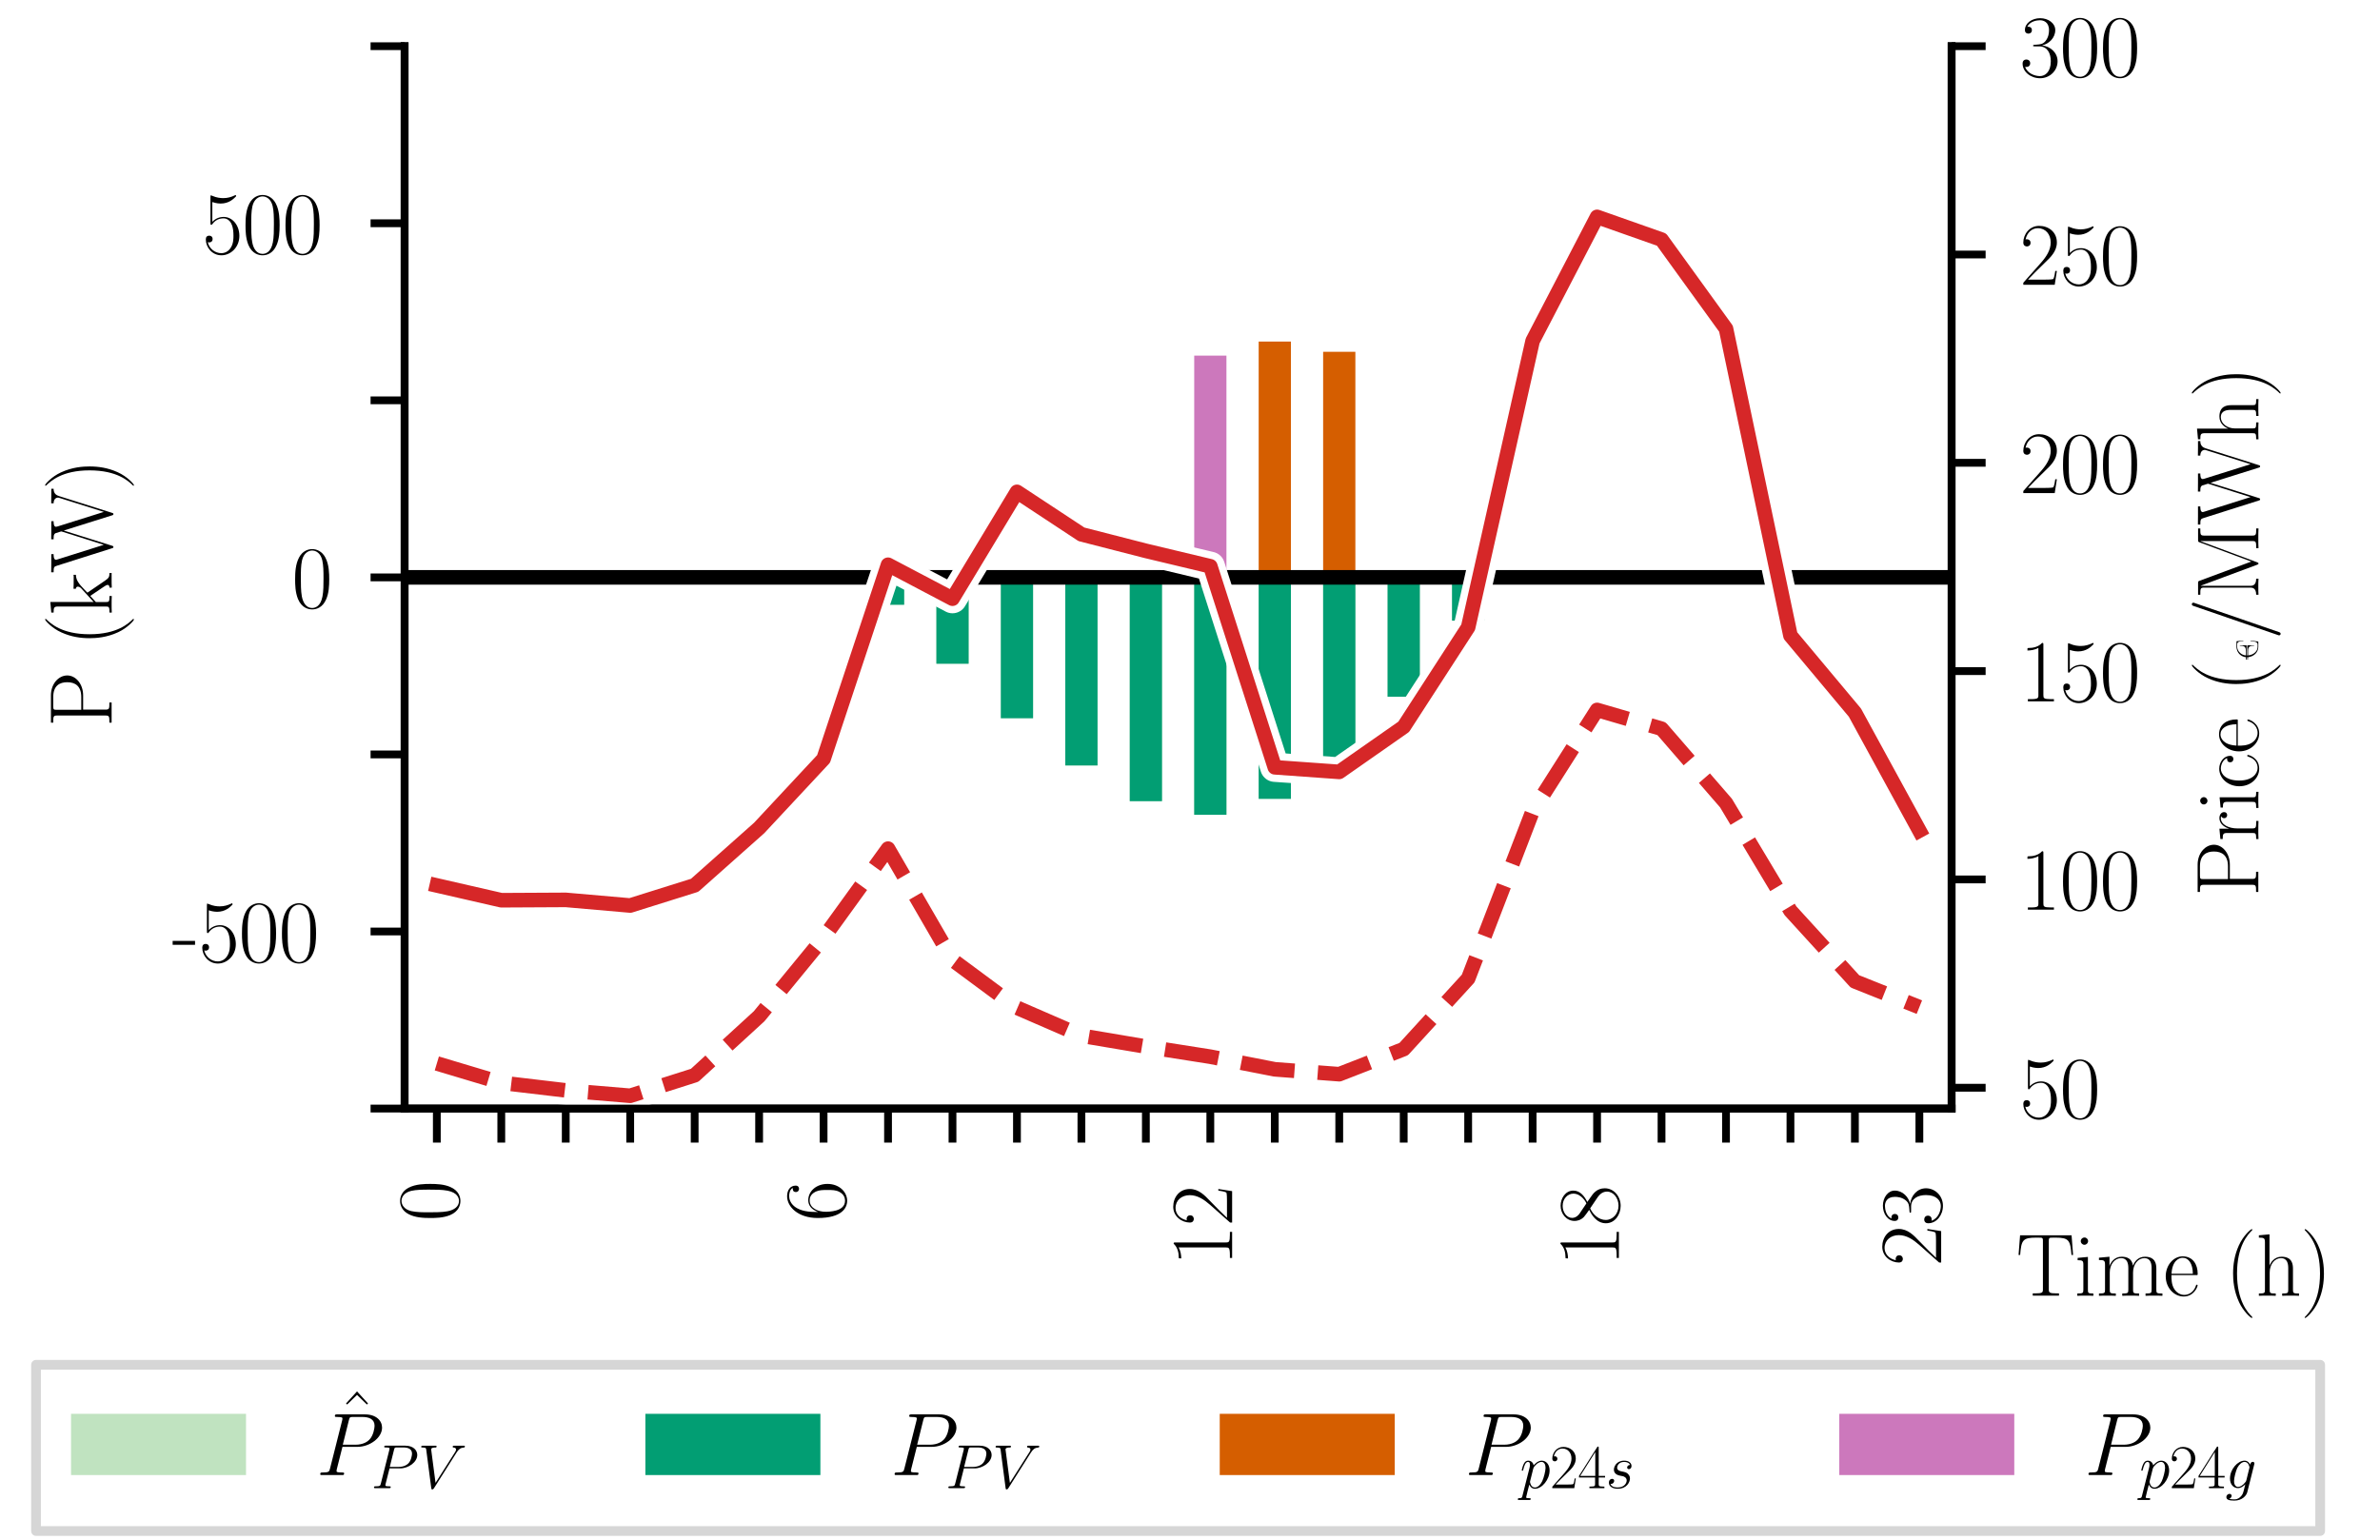 <?xml version="1.0" encoding="utf-8" standalone="no"?>
<!DOCTYPE svg PUBLIC "-//W3C//DTD SVG 1.1//EN"
  "http://www.w3.org/Graphics/SVG/1.1/DTD/svg11.dtd">
<svg xmlns:xlink="http://www.w3.org/1999/xlink" width="244.8pt" height="158.4pt" viewBox="0 0 244.8 158.4" xmlns="http://www.w3.org/2000/svg" version="1.1">
 <defs>
  <style type="text/css">*{stroke-linejoin: round; stroke-linecap: butt}</style>
 </defs>
 <g id="figure_1">
  <g id="patch_1">
   <path d="M 0 158.4 
L 244.8 158.4 
L 244.8 0 
L 0 0 
z
" style="fill: #ffffff"/>
  </g>
  <g id="axes_1">
   <g id="patch_2">
    <path d="M 41.616 114.048 
L 200.736 114.048 
L 200.736 4.752 
L 41.616 4.752 
z
" style="fill: #ffffff"/>
   </g>
   <g id="patch_3">
    <path d="M 43.273 59.4 
L 46.589 59.4 
L 46.589 59.4 
L 43.273 59.4 
z
" clip-path="url(#p147f6a2707)" style="fill: #c0e3c0"/>
   </g>
   <g id="patch_4">
    <path d="M 49.904 59.4 
L 53.218 59.4 
L 53.218 59.4 
L 49.904 59.4 
z
" clip-path="url(#p147f6a2707)" style="fill: #c0e3c0"/>
   </g>
   <g id="patch_5">
    <path d="M 56.533 59.4 
L 59.849 59.4 
L 59.849 59.4 
L 56.533 59.4 
z
" clip-path="url(#p147f6a2707)" style="fill: #c0e3c0"/>
   </g>
   <g id="patch_6">
    <path d="M 63.163 59.4 
L 66.478 59.4 
L 66.478 59.4 
L 63.163 59.4 
z
" clip-path="url(#p147f6a2707)" style="fill: #c0e3c0"/>
   </g>
   <g id="patch_7">
    <path d="M 69.793 59.4 
L 73.109 59.4 
L 73.109 59.4 
L 69.793 59.4 
z
" clip-path="url(#p147f6a2707)" style="fill: #c0e3c0"/>
   </g>
   <g id="patch_8">
    <path d="M 76.424 59.4 
L 79.739 59.4 
L 79.739 59.4 
L 76.424 59.4 
z
" clip-path="url(#p147f6a2707)" style="fill: #c0e3c0"/>
   </g>
   <g id="patch_9">
    <path d="M 83.053 59.4 
L 86.368 59.4 
L 86.368 59.4 
L 83.053 59.4 
z
" clip-path="url(#p147f6a2707)" style="fill: #c0e3c0"/>
   </g>
   <g id="patch_10">
    <path d="M 89.683 59.4 
L 92.999 59.4 
L 92.999 62.216 
L 89.683 62.216 
z
" clip-path="url(#p147f6a2707)" style="fill: #c0e3c0"/>
   </g>
   <g id="patch_11">
    <path d="M 96.314 59.4 
L 99.629 59.4 
L 99.629 68.284 
L 96.314 68.284 
z
" clip-path="url(#p147f6a2707)" style="fill: #c0e3c0"/>
   </g>
   <g id="patch_12">
    <path d="M 102.944 59.4 
L 106.258 59.4 
L 106.258 73.89 
L 102.944 73.89 
z
" clip-path="url(#p147f6a2707)" style="fill: #c0e3c0"/>
   </g>
   <g id="patch_13">
    <path d="M 109.573 59.4 
L 112.888 59.4 
L 112.888 78.75 
L 109.573 78.75 
z
" clip-path="url(#p147f6a2707)" style="fill: #c0e3c0"/>
   </g>
   <g id="patch_14">
    <path d="M 116.204 59.4 
L 119.519 59.4 
L 119.519 82.423 
L 116.204 82.423 
z
" clip-path="url(#p147f6a2707)" style="fill: #c0e3c0"/>
   </g>
   <g id="patch_15">
    <path d="M 122.834 59.4 
L 126.148 59.4 
L 126.148 83.825 
L 122.834 83.825 
z
" clip-path="url(#p147f6a2707)" style="fill: #c0e3c0"/>
   </g>
   <g id="patch_16">
    <path d="M 129.464 59.4 
L 132.779 59.4 
L 132.779 82.184 
L 129.464 82.184 
z
" clip-path="url(#p147f6a2707)" style="fill: #c0e3c0"/>
   </g>
   <g id="patch_17">
    <path d="M 136.094 59.4 
L 139.409 59.4 
L 139.409 78.146 
L 136.094 78.146 
z
" clip-path="url(#p147f6a2707)" style="fill: #c0e3c0"/>
   </g>
   <g id="patch_18">
    <path d="M 142.724 59.4 
L 146.038 59.4 
L 146.038 71.679 
L 142.724 71.679 
z
" clip-path="url(#p147f6a2707)" style="fill: #c0e3c0"/>
   </g>
   <g id="patch_19">
    <path d="M 149.353 59.4 
L 152.668 59.4 
L 152.668 63.853 
L 149.353 63.853 
z
" clip-path="url(#p147f6a2707)" style="fill: #c0e3c0"/>
   </g>
   <g id="patch_20">
    <path d="M 155.983 59.4 
L 159.298 59.4 
L 159.298 59.4 
L 155.983 59.4 
z
" clip-path="url(#p147f6a2707)" style="fill: #c0e3c0"/>
   </g>
   <g id="patch_21">
    <path d="M 162.613 59.4 
L 165.929 59.4 
L 165.929 59.4 
L 162.613 59.4 
z
" clip-path="url(#p147f6a2707)" style="fill: #c0e3c0"/>
   </g>
   <g id="patch_22">
    <path d="M 169.244 59.4 
L 172.559 59.4 
L 172.559 59.4 
L 169.244 59.4 
z
" clip-path="url(#p147f6a2707)" style="fill: #c0e3c0"/>
   </g>
   <g id="patch_23">
    <path d="M 175.874 59.4 
L 179.189 59.4 
L 179.189 59.4 
L 175.874 59.4 
z
" clip-path="url(#p147f6a2707)" style="fill: #c0e3c0"/>
   </g>
   <g id="patch_24">
    <path d="M 182.504 59.4 
L 185.819 59.4 
L 185.819 59.4 
L 182.504 59.4 
z
" clip-path="url(#p147f6a2707)" style="fill: #c0e3c0"/>
   </g>
   <g id="patch_25">
    <path d="M 189.133 59.4 
L 192.448 59.4 
L 192.448 59.4 
L 189.133 59.4 
z
" clip-path="url(#p147f6a2707)" style="fill: #c0e3c0"/>
   </g>
   <g id="patch_26">
    <path d="M 195.763 59.4 
L 199.078 59.4 
L 199.078 59.4 
L 195.763 59.4 
z
" clip-path="url(#p147f6a2707)" style="fill: #c0e3c0"/>
   </g>
   <g id="patch_27">
    <path d="M 43.273 59.4 
L 46.589 59.4 
L 46.589 59.4 
L 43.273 59.4 
z
" clip-path="url(#p147f6a2707)" style="fill: #029e73"/>
   </g>
   <g id="patch_28">
    <path d="M 49.904 59.4 
L 53.218 59.4 
L 53.218 59.4 
L 49.904 59.4 
z
" clip-path="url(#p147f6a2707)" style="fill: #029e73"/>
   </g>
   <g id="patch_29">
    <path d="M 56.533 59.4 
L 59.849 59.4 
L 59.849 59.4 
L 56.533 59.4 
z
" clip-path="url(#p147f6a2707)" style="fill: #029e73"/>
   </g>
   <g id="patch_30">
    <path d="M 63.163 59.4 
L 66.478 59.4 
L 66.478 59.4 
L 63.163 59.4 
z
" clip-path="url(#p147f6a2707)" style="fill: #029e73"/>
   </g>
   <g id="patch_31">
    <path d="M 69.793 59.4 
L 73.109 59.4 
L 73.109 59.4 
L 69.793 59.4 
z
" clip-path="url(#p147f6a2707)" style="fill: #029e73"/>
   </g>
   <g id="patch_32">
    <path d="M 76.424 59.4 
L 79.739 59.4 
L 79.739 59.4 
L 76.424 59.4 
z
" clip-path="url(#p147f6a2707)" style="fill: #029e73"/>
   </g>
   <g id="patch_33">
    <path d="M 83.053 59.4 
L 86.368 59.4 
L 86.368 59.4 
L 83.053 59.4 
z
" clip-path="url(#p147f6a2707)" style="fill: #029e73"/>
   </g>
   <g id="patch_34">
    <path d="M 89.683 59.4 
L 92.999 59.4 
L 92.999 62.216 
L 89.683 62.216 
z
" clip-path="url(#p147f6a2707)" style="fill: #029e73"/>
   </g>
   <g id="patch_35">
    <path d="M 96.314 59.4 
L 99.629 59.4 
L 99.629 68.284 
L 96.314 68.284 
z
" clip-path="url(#p147f6a2707)" style="fill: #029e73"/>
   </g>
   <g id="patch_36">
    <path d="M 102.944 59.4 
L 106.258 59.4 
L 106.258 73.89 
L 102.944 73.89 
z
" clip-path="url(#p147f6a2707)" style="fill: #029e73"/>
   </g>
   <g id="patch_37">
    <path d="M 109.573 59.4 
L 112.888 59.4 
L 112.888 78.75 
L 109.573 78.75 
z
" clip-path="url(#p147f6a2707)" style="fill: #029e73"/>
   </g>
   <g id="patch_38">
    <path d="M 116.204 59.4 
L 119.519 59.4 
L 119.519 82.423 
L 116.204 82.423 
z
" clip-path="url(#p147f6a2707)" style="fill: #029e73"/>
   </g>
   <g id="patch_39">
    <path d="M 122.834 59.4 
L 126.148 59.4 
L 126.148 83.825 
L 122.834 83.825 
z
" clip-path="url(#p147f6a2707)" style="fill: #029e73"/>
   </g>
   <g id="patch_40">
    <path d="M 129.464 59.4 
L 132.779 59.4 
L 132.779 82.184 
L 129.464 82.184 
z
" clip-path="url(#p147f6a2707)" style="fill: #029e73"/>
   </g>
   <g id="patch_41">
    <path d="M 136.094 59.4 
L 139.409 59.4 
L 139.409 78.146 
L 136.094 78.146 
z
" clip-path="url(#p147f6a2707)" style="fill: #029e73"/>
   </g>
   <g id="patch_42">
    <path d="M 142.724 59.4 
L 146.038 59.4 
L 146.038 71.679 
L 142.724 71.679 
z
" clip-path="url(#p147f6a2707)" style="fill: #029e73"/>
   </g>
   <g id="patch_43">
    <path d="M 149.353 59.4 
L 152.668 59.4 
L 152.668 63.853 
L 149.353 63.853 
z
" clip-path="url(#p147f6a2707)" style="fill: #029e73"/>
   </g>
   <g id="patch_44">
    <path d="M 155.983 59.4 
L 159.298 59.4 
L 159.298 59.4 
L 155.983 59.4 
z
" clip-path="url(#p147f6a2707)" style="fill: #029e73"/>
   </g>
   <g id="patch_45">
    <path d="M 162.613 59.4 
L 165.929 59.4 
L 165.929 59.4 
L 162.613 59.4 
z
" clip-path="url(#p147f6a2707)" style="fill: #029e73"/>
   </g>
   <g id="patch_46">
    <path d="M 169.244 59.4 
L 172.559 59.4 
L 172.559 59.4 
L 169.244 59.4 
z
" clip-path="url(#p147f6a2707)" style="fill: #029e73"/>
   </g>
   <g id="patch_47">
    <path d="M 175.874 59.4 
L 179.189 59.4 
L 179.189 59.4 
L 175.874 59.4 
z
" clip-path="url(#p147f6a2707)" style="fill: #029e73"/>
   </g>
   <g id="patch_48">
    <path d="M 182.504 59.4 
L 185.819 59.4 
L 185.819 59.4 
L 182.504 59.4 
z
" clip-path="url(#p147f6a2707)" style="fill: #029e73"/>
   </g>
   <g id="patch_49">
    <path d="M 189.133 59.4 
L 192.448 59.4 
L 192.448 59.4 
L 189.133 59.4 
z
" clip-path="url(#p147f6a2707)" style="fill: #029e73"/>
   </g>
   <g id="patch_50">
    <path d="M 195.763 59.4 
L 199.078 59.4 
L 199.078 59.4 
L 195.763 59.4 
z
" clip-path="url(#p147f6a2707)" style="fill: #029e73"/>
   </g>
   <g id="patch_51">
    <path d="M 43.273 59.4 
L 46.589 59.4 
L 46.589 59.4 
L 43.273 59.4 
z
" clip-path="url(#p147f6a2707)" style="fill: #d55e00"/>
   </g>
   <g id="patch_52">
    <path d="M 49.904 59.4 
L 53.218 59.4 
L 53.218 59.4 
L 49.904 59.4 
z
" clip-path="url(#p147f6a2707)" style="fill: #d55e00"/>
   </g>
   <g id="patch_53">
    <path d="M 56.533 59.4 
L 59.849 59.4 
L 59.849 59.4 
L 56.533 59.4 
z
" clip-path="url(#p147f6a2707)" style="fill: #d55e00"/>
   </g>
   <g id="patch_54">
    <path d="M 63.163 59.4 
L 66.478 59.4 
L 66.478 59.4 
L 63.163 59.4 
z
" clip-path="url(#p147f6a2707)" style="fill: #d55e00"/>
   </g>
   <g id="patch_55">
    <path d="M 69.793 59.4 
L 73.109 59.4 
L 73.109 59.4 
L 69.793 59.4 
z
" clip-path="url(#p147f6a2707)" style="fill: #d55e00"/>
   </g>
   <g id="patch_56">
    <path d="M 76.424 59.4 
L 79.739 59.4 
L 79.739 59.4 
L 76.424 59.4 
z
" clip-path="url(#p147f6a2707)" style="fill: #d55e00"/>
   </g>
   <g id="patch_57">
    <path d="M 83.053 59.4 
L 86.368 59.4 
L 86.368 59.4 
L 83.053 59.4 
z
" clip-path="url(#p147f6a2707)" style="fill: #d55e00"/>
   </g>
   <g id="patch_58">
    <path d="M 89.683 62.216 
L 92.999 62.216 
L 92.999 62.216 
L 89.683 62.216 
z
" clip-path="url(#p147f6a2707)" style="fill: #d55e00"/>
   </g>
   <g id="patch_59">
    <path d="M 96.314 68.284 
L 99.629 68.284 
L 99.629 68.284 
L 96.314 68.284 
z
" clip-path="url(#p147f6a2707)" style="fill: #d55e00"/>
   </g>
   <g id="patch_60">
    <path d="M 102.944 73.89 
L 106.258 73.89 
L 106.258 73.89 
L 102.944 73.89 
z
" clip-path="url(#p147f6a2707)" style="fill: #d55e00"/>
   </g>
   <g id="patch_61">
    <path d="M 109.573 78.75 
L 112.888 78.75 
L 112.888 78.75 
L 109.573 78.75 
z
" clip-path="url(#p147f6a2707)" style="fill: #d55e00"/>
   </g>
   <g id="patch_62">
    <path d="M 116.204 82.423 
L 119.519 82.423 
L 119.519 82.423 
L 116.204 82.423 
z
" clip-path="url(#p147f6a2707)" style="fill: #d55e00"/>
   </g>
   <g id="patch_63">
    <path d="M 122.834 83.825 
L 126.148 83.825 
L 126.148 83.825 
L 122.834 83.825 
z
" clip-path="url(#p147f6a2707)" style="fill: #d55e00"/>
   </g>
   <g id="patch_64">
    <path d="M 129.464 59.4 
L 132.779 59.4 
L 132.779 35.139 
L 129.464 35.139 
z
" clip-path="url(#p147f6a2707)" style="fill: #d55e00"/>
   </g>
   <g id="patch_65">
    <path d="M 136.094 59.4 
L 139.409 59.4 
L 139.409 36.193 
L 136.094 36.193 
z
" clip-path="url(#p147f6a2707)" style="fill: #d55e00"/>
   </g>
   <g id="patch_66">
    <path d="M 142.724 71.679 
L 146.038 71.679 
L 146.038 71.679 
L 142.724 71.679 
z
" clip-path="url(#p147f6a2707)" style="fill: #d55e00"/>
   </g>
   <g id="patch_67">
    <path d="M 149.353 63.853 
L 152.668 63.853 
L 152.668 63.853 
L 149.353 63.853 
z
" clip-path="url(#p147f6a2707)" style="fill: #d55e00"/>
   </g>
   <g id="patch_68">
    <path d="M 155.983 59.4 
L 159.298 59.4 
L 159.298 59.4 
L 155.983 59.4 
z
" clip-path="url(#p147f6a2707)" style="fill: #d55e00"/>
   </g>
   <g id="patch_69">
    <path d="M 162.613 59.4 
L 165.929 59.4 
L 165.929 59.4 
L 162.613 59.4 
z
" clip-path="url(#p147f6a2707)" style="fill: #d55e00"/>
   </g>
   <g id="patch_70">
    <path d="M 169.244 59.4 
L 172.559 59.4 
L 172.559 59.4 
L 169.244 59.4 
z
" clip-path="url(#p147f6a2707)" style="fill: #d55e00"/>
   </g>
   <g id="patch_71">
    <path d="M 175.874 59.4 
L 179.189 59.4 
L 179.189 59.4 
L 175.874 59.4 
z
" clip-path="url(#p147f6a2707)" style="fill: #d55e00"/>
   </g>
   <g id="patch_72">
    <path d="M 182.504 59.4 
L 185.819 59.4 
L 185.819 59.4 
L 182.504 59.4 
z
" clip-path="url(#p147f6a2707)" style="fill: #d55e00"/>
   </g>
   <g id="patch_73">
    <path d="M 189.133 59.4 
L 192.448 59.4 
L 192.448 59.4 
L 189.133 59.4 
z
" clip-path="url(#p147f6a2707)" style="fill: #d55e00"/>
   </g>
   <g id="patch_74">
    <path d="M 195.763 59.4 
L 199.078 59.4 
L 199.078 59.4 
L 195.763 59.4 
z
" clip-path="url(#p147f6a2707)" style="fill: #d55e00"/>
   </g>
   <g id="patch_75">
    <path d="M 43.273 59.4 
L 46.589 59.4 
L 46.589 59.4 
L 43.273 59.4 
z
" clip-path="url(#p147f6a2707)" style="fill: #cc78bc"/>
   </g>
   <g id="patch_76">
    <path d="M 49.904 59.4 
L 53.218 59.4 
L 53.218 59.4 
L 49.904 59.4 
z
" clip-path="url(#p147f6a2707)" style="fill: #cc78bc"/>
   </g>
   <g id="patch_77">
    <path d="M 56.533 59.4 
L 59.849 59.4 
L 59.849 59.4 
L 56.533 59.4 
z
" clip-path="url(#p147f6a2707)" style="fill: #cc78bc"/>
   </g>
   <g id="patch_78">
    <path d="M 63.163 59.4 
L 66.478 59.4 
L 66.478 59.4 
L 63.163 59.4 
z
" clip-path="url(#p147f6a2707)" style="fill: #cc78bc"/>
   </g>
   <g id="patch_79">
    <path d="M 69.793 59.4 
L 73.109 59.4 
L 73.109 59.4 
L 69.793 59.4 
z
" clip-path="url(#p147f6a2707)" style="fill: #cc78bc"/>
   </g>
   <g id="patch_80">
    <path d="M 76.424 59.4 
L 79.739 59.4 
L 79.739 59.4 
L 76.424 59.4 
z
" clip-path="url(#p147f6a2707)" style="fill: #cc78bc"/>
   </g>
   <g id="patch_81">
    <path d="M 83.053 59.4 
L 86.368 59.4 
L 86.368 59.4 
L 83.053 59.4 
z
" clip-path="url(#p147f6a2707)" style="fill: #cc78bc"/>
   </g>
   <g id="patch_82">
    <path d="M 89.683 62.216 
L 92.999 62.216 
L 92.999 62.216 
L 89.683 62.216 
z
" clip-path="url(#p147f6a2707)" style="fill: #cc78bc"/>
   </g>
   <g id="patch_83">
    <path d="M 96.314 68.284 
L 99.629 68.284 
L 99.629 68.284 
L 96.314 68.284 
z
" clip-path="url(#p147f6a2707)" style="fill: #cc78bc"/>
   </g>
   <g id="patch_84">
    <path d="M 102.944 73.89 
L 106.258 73.89 
L 106.258 73.89 
L 102.944 73.89 
z
" clip-path="url(#p147f6a2707)" style="fill: #cc78bc"/>
   </g>
   <g id="patch_85">
    <path d="M 109.573 78.75 
L 112.888 78.75 
L 112.888 78.75 
L 109.573 78.75 
z
" clip-path="url(#p147f6a2707)" style="fill: #cc78bc"/>
   </g>
   <g id="patch_86">
    <path d="M 116.204 82.423 
L 119.519 82.423 
L 119.519 82.423 
L 116.204 82.423 
z
" clip-path="url(#p147f6a2707)" style="fill: #cc78bc"/>
   </g>
   <g id="patch_87">
    <path d="M 122.834 59.4 
L 126.148 59.4 
L 126.148 36.585 
L 122.834 36.585 
z
" clip-path="url(#p147f6a2707)" style="fill: #cc78bc"/>
   </g>
   <g id="patch_88">
    <path d="M 129.464 82.184 
L 132.779 82.184 
L 132.779 82.184 
L 129.464 82.184 
z
" clip-path="url(#p147f6a2707)" style="fill: #cc78bc"/>
   </g>
   <g id="patch_89">
    <path d="M 136.094 78.146 
L 139.409 78.146 
L 139.409 78.146 
L 136.094 78.146 
z
" clip-path="url(#p147f6a2707)" style="fill: #cc78bc"/>
   </g>
   <g id="patch_90">
    <path d="M 142.724 71.679 
L 146.038 71.679 
L 146.038 71.679 
L 142.724 71.679 
z
" clip-path="url(#p147f6a2707)" style="fill: #cc78bc"/>
   </g>
   <g id="patch_91">
    <path d="M 149.353 63.853 
L 152.668 63.853 
L 152.668 63.853 
L 149.353 63.853 
z
" clip-path="url(#p147f6a2707)" style="fill: #cc78bc"/>
   </g>
   <g id="patch_92">
    <path d="M 155.983 59.4 
L 159.298 59.4 
L 159.298 59.4 
L 155.983 59.4 
z
" clip-path="url(#p147f6a2707)" style="fill: #cc78bc"/>
   </g>
   <g id="patch_93">
    <path d="M 162.613 59.4 
L 165.929 59.4 
L 165.929 59.4 
L 162.613 59.4 
z
" clip-path="url(#p147f6a2707)" style="fill: #cc78bc"/>
   </g>
   <g id="patch_94">
    <path d="M 169.244 59.4 
L 172.559 59.4 
L 172.559 59.4 
L 169.244 59.4 
z
" clip-path="url(#p147f6a2707)" style="fill: #cc78bc"/>
   </g>
   <g id="patch_95">
    <path d="M 175.874 59.4 
L 179.189 59.4 
L 179.189 59.4 
L 175.874 59.4 
z
" clip-path="url(#p147f6a2707)" style="fill: #cc78bc"/>
   </g>
   <g id="patch_96">
    <path d="M 182.504 59.4 
L 185.819 59.4 
L 185.819 59.4 
L 182.504 59.4 
z
" clip-path="url(#p147f6a2707)" style="fill: #cc78bc"/>
   </g>
   <g id="patch_97">
    <path d="M 189.133 59.4 
L 192.448 59.4 
L 192.448 59.4 
L 189.133 59.4 
z
" clip-path="url(#p147f6a2707)" style="fill: #cc78bc"/>
   </g>
   <g id="patch_98">
    <path d="M 195.763 59.4 
L 199.078 59.4 
L 199.078 59.4 
L 195.763 59.4 
z
" clip-path="url(#p147f6a2707)" style="fill: #cc78bc"/>
   </g>
   <g id="matplotlib.axis_1">
    <g id="xtick_1">
     <g id="line2d_1">
      <defs>
       <path id="m1530314ec8" d="M 0 0 
L 0 3.5 
" style="stroke: #000000; stroke-width: 0.8"/>
      </defs>
      <g>
       <use xlink:href="#m1530314ec8" x="44.931" y="114.048" style="stroke: #000000; stroke-width: 0.8"/>
      </g>
     </g>
     <g id="text_1">
      <!-- 0 -->
      <g transform="translate(47.173 125.656) rotate(-90) scale(0.09 -0.09)">
       <defs>
        <path id="CMR17-30" d="M 2688 2025 
C 2688 2416 2682 3080 2413 3591 
C 2176 4039 1798 4198 1466 4198 
C 1158 4198 768 4058 525 3597 
C 269 3118 243 2524 243 2025 
C 243 1661 250 1106 448 619 
C 723 -39 1216 -128 1466 -128 
C 1760 -128 2208 -7 2470 600 
C 2662 1042 2688 1559 2688 2025 
z
M 1466 -26 
C 1056 -26 813 325 723 812 
C 653 1188 653 1738 653 2096 
C 653 2588 653 2997 736 3387 
C 858 3929 1216 4096 1466 4096 
C 1728 4096 2067 3923 2189 3400 
C 2272 3036 2278 2607 2278 2096 
C 2278 1680 2278 1169 2202 792 
C 2067 95 1690 -26 1466 -26 
z
" transform="scale(0.016)"/>
       </defs>
       <use xlink:href="#CMR17-30" transform="scale(0.996)"/>
      </g>
     </g>
    </g>
    <g id="xtick_2">
     <g id="line2d_2">
      <g>
       <use xlink:href="#m1530314ec8" x="51.561" y="114.048" style="stroke: #000000; stroke-width: 0.8"/>
      </g>
     </g>
    </g>
    <g id="xtick_3">
     <g id="line2d_3">
      <g>
       <use xlink:href="#m1530314ec8" x="58.191" y="114.048" style="stroke: #000000; stroke-width: 0.8"/>
      </g>
     </g>
    </g>
    <g id="xtick_4">
     <g id="line2d_4">
      <g>
       <use xlink:href="#m1530314ec8" x="64.821" y="114.048" style="stroke: #000000; stroke-width: 0.8"/>
      </g>
     </g>
    </g>
    <g id="xtick_5">
     <g id="line2d_5">
      <g>
       <use xlink:href="#m1530314ec8" x="71.451" y="114.048" style="stroke: #000000; stroke-width: 0.8"/>
      </g>
     </g>
    </g>
    <g id="xtick_6">
     <g id="line2d_6">
      <g>
       <use xlink:href="#m1530314ec8" x="78.081" y="114.048" style="stroke: #000000; stroke-width: 0.8"/>
      </g>
     </g>
    </g>
    <g id="xtick_7">
     <g id="line2d_7">
      <g>
       <use xlink:href="#m1530314ec8" x="84.711" y="114.048" style="stroke: #000000; stroke-width: 0.8"/>
      </g>
     </g>
     <g id="text_2">
      <!-- 6 -->
      <g transform="translate(86.953 125.656) rotate(-90) scale(0.09 -0.09)">
       <defs>
        <path id="CMR17-36" d="M 678 2176 
C 678 3690 1395 4032 1811 4032 
C 1946 4032 2272 4009 2400 3776 
C 2298 3776 2106 3776 2106 3553 
C 2106 3381 2246 3323 2336 3323 
C 2394 3323 2566 3348 2566 3560 
C 2566 3954 2246 4179 1805 4179 
C 1043 4179 243 3390 243 1984 
C 243 253 966 -128 1478 -128 
C 2099 -128 2688 427 2688 1283 
C 2688 2081 2170 2662 1517 2662 
C 1126 2662 838 2407 678 1960 
L 678 2176 
z
M 1478 25 
C 691 25 691 1200 691 1436 
C 691 1896 909 2560 1504 2560 
C 1613 2560 1926 2560 2138 2120 
C 2253 1870 2253 1609 2253 1289 
C 2253 944 2253 690 2118 434 
C 1978 171 1773 25 1478 25 
z
" transform="scale(0.016)"/>
       </defs>
       <use xlink:href="#CMR17-36" transform="scale(0.996)"/>
      </g>
     </g>
    </g>
    <g id="xtick_8">
     <g id="line2d_8">
      <g>
       <use xlink:href="#m1530314ec8" x="91.341" y="114.048" style="stroke: #000000; stroke-width: 0.8"/>
      </g>
     </g>
    </g>
    <g id="xtick_9">
     <g id="line2d_9">
      <g>
       <use xlink:href="#m1530314ec8" x="97.971" y="114.048" style="stroke: #000000; stroke-width: 0.8"/>
      </g>
     </g>
    </g>
    <g id="xtick_10">
     <g id="line2d_10">
      <g>
       <use xlink:href="#m1530314ec8" x="104.601" y="114.048" style="stroke: #000000; stroke-width: 0.8"/>
      </g>
     </g>
    </g>
    <g id="xtick_11">
     <g id="line2d_11">
      <g>
       <use xlink:href="#m1530314ec8" x="111.231" y="114.048" style="stroke: #000000; stroke-width: 0.8"/>
      </g>
     </g>
    </g>
    <g id="xtick_12">
     <g id="line2d_12">
      <g>
       <use xlink:href="#m1530314ec8" x="117.861" y="114.048" style="stroke: #000000; stroke-width: 0.8"/>
      </g>
     </g>
    </g>
    <g id="xtick_13">
     <g id="line2d_13">
      <g>
       <use xlink:href="#m1530314ec8" x="124.491" y="114.048" style="stroke: #000000; stroke-width: 0.8"/>
      </g>
     </g>
     <g id="text_3">
      <!-- 12 -->
      <g transform="translate(126.733 130.263) rotate(-90) scale(0.09 -0.09)">
       <defs>
        <path id="CMR17-31" d="M 1702 4058 
C 1702 4192 1696 4192 1606 4192 
C 1357 3916 979 3827 621 3827 
C 602 3827 570 3827 563 3808 
C 557 3795 557 3782 557 3648 
C 755 3648 1088 3686 1344 3839 
L 1344 461 
C 1344 236 1331 160 781 160 
L 589 160 
L 589 0 
C 896 0 1216 0 1523 0 
C 1830 0 2150 0 2458 0 
L 2458 160 
L 2266 160 
C 1715 160 1702 230 1702 458 
L 1702 4058 
z
" transform="scale(0.016)"/>
        <path id="CMR17-32" d="M 2669 989 
L 2554 989 
C 2490 536 2438 459 2413 420 
C 2381 369 1920 369 1830 369 
L 602 369 
C 832 619 1280 1072 1824 1597 
C 2214 1967 2669 2402 2669 3035 
C 2669 3790 2067 4224 1395 4224 
C 691 4224 262 3604 262 3030 
C 262 2780 448 2748 525 2748 
C 589 2748 781 2787 781 3010 
C 781 3207 614 3264 525 3264 
C 486 3264 448 3258 422 3245 
C 544 3790 915 4058 1306 4058 
C 1862 4058 2227 3617 2227 3035 
C 2227 2479 1901 2000 1536 1584 
L 262 146 
L 262 0 
L 2515 0 
L 2669 989 
z
" transform="scale(0.016)"/>
       </defs>
       <use xlink:href="#CMR17-31" transform="scale(0.996)"/>
       <use xlink:href="#CMR17-32" transform="translate(45.69 0) scale(0.996)"/>
      </g>
     </g>
    </g>
    <g id="xtick_14">
     <g id="line2d_14">
      <g>
       <use xlink:href="#m1530314ec8" x="131.121" y="114.048" style="stroke: #000000; stroke-width: 0.8"/>
      </g>
     </g>
    </g>
    <g id="xtick_15">
     <g id="line2d_15">
      <g>
       <use xlink:href="#m1530314ec8" x="137.751" y="114.048" style="stroke: #000000; stroke-width: 0.8"/>
      </g>
     </g>
    </g>
    <g id="xtick_16">
     <g id="line2d_16">
      <g>
       <use xlink:href="#m1530314ec8" x="144.381" y="114.048" style="stroke: #000000; stroke-width: 0.8"/>
      </g>
     </g>
    </g>
    <g id="xtick_17">
     <g id="line2d_17">
      <g>
       <use xlink:href="#m1530314ec8" x="151.011" y="114.048" style="stroke: #000000; stroke-width: 0.8"/>
      </g>
     </g>
    </g>
    <g id="xtick_18">
     <g id="line2d_18">
      <g>
       <use xlink:href="#m1530314ec8" x="157.641" y="114.048" style="stroke: #000000; stroke-width: 0.8"/>
      </g>
     </g>
    </g>
    <g id="xtick_19">
     <g id="line2d_19">
      <g>
       <use xlink:href="#m1530314ec8" x="164.271" y="114.048" style="stroke: #000000; stroke-width: 0.8"/>
      </g>
     </g>
     <g id="text_4">
      <!-- 18 -->
      <g transform="translate(166.513 130.263) rotate(-90) scale(0.09 -0.09)">
       <defs>
        <path id="CMR17-38" d="M 1741 2264 
C 2144 2467 2554 2773 2554 3263 
C 2554 3841 1990 4179 1472 4179 
C 890 4179 378 3759 378 3180 
C 378 3021 416 2747 666 2505 
C 730 2442 998 2251 1171 2130 
C 883 1983 211 1634 211 934 
C 211 279 838 -128 1459 -128 
C 2144 -128 2720 362 2720 1010 
C 2720 1590 2330 1857 2074 2029 
L 1741 2264 
z
M 902 2822 
C 851 2854 595 3051 595 3351 
C 595 3739 998 4032 1459 4032 
C 1965 4032 2336 3676 2336 3262 
C 2336 2669 1670 2331 1638 2331 
C 1632 2331 1626 2331 1574 2370 
L 902 2822 
z
M 2080 1519 
C 2176 1449 2483 1240 2483 851 
C 2483 381 2010 25 1472 25 
C 890 25 448 438 448 940 
C 448 1443 838 1862 1280 2060 
L 2080 1519 
z
" transform="scale(0.016)"/>
       </defs>
       <use xlink:href="#CMR17-31" transform="scale(0.996)"/>
       <use xlink:href="#CMR17-38" transform="translate(45.69 0) scale(0.996)"/>
      </g>
     </g>
    </g>
    <g id="xtick_20">
     <g id="line2d_20">
      <g>
       <use xlink:href="#m1530314ec8" x="170.901" y="114.048" style="stroke: #000000; stroke-width: 0.8"/>
      </g>
     </g>
    </g>
    <g id="xtick_21">
     <g id="line2d_21">
      <g>
       <use xlink:href="#m1530314ec8" x="177.531" y="114.048" style="stroke: #000000; stroke-width: 0.8"/>
      </g>
     </g>
    </g>
    <g id="xtick_22">
     <g id="line2d_22">
      <g>
       <use xlink:href="#m1530314ec8" x="184.161" y="114.048" style="stroke: #000000; stroke-width: 0.8"/>
      </g>
     </g>
    </g>
    <g id="xtick_23">
     <g id="line2d_23">
      <g>
       <use xlink:href="#m1530314ec8" x="190.791" y="114.048" style="stroke: #000000; stroke-width: 0.8"/>
      </g>
     </g>
    </g>
    <g id="xtick_24">
     <g id="line2d_24">
      <g>
       <use xlink:href="#m1530314ec8" x="197.421" y="114.048" style="stroke: #000000; stroke-width: 0.8"/>
      </g>
     </g>
     <g id="text_5">
      <!-- 23 -->
      <g transform="translate(199.663 130.263) rotate(-90) scale(0.09 -0.09)">
       <defs>
        <path id="CMR17-33" d="M 1414 2157 
C 1984 2157 2234 1662 2234 1090 
C 2234 320 1824 25 1453 25 
C 1114 25 563 194 390 693 
C 422 680 454 680 486 680 
C 640 680 755 782 755 948 
C 755 1133 614 1216 486 1216 
C 378 1216 211 1165 211 926 
C 211 335 787 -128 1466 -128 
C 2176 -128 2720 430 2720 1085 
C 2720 1707 2208 2157 1600 2227 
C 2086 2328 2554 2756 2554 3329 
C 2554 3820 2048 4179 1472 4179 
C 890 4179 378 3829 378 3329 
C 378 3110 544 3072 627 3072 
C 762 3072 877 3155 877 3321 
C 877 3486 762 3569 627 3569 
C 602 3569 570 3569 544 3557 
C 730 3959 1235 4032 1459 4032 
C 1683 4032 2106 3925 2106 3320 
C 2106 3143 2080 2828 1862 2550 
C 1670 2304 1453 2304 1242 2284 
C 1210 2284 1062 2269 1037 2269 
C 992 2263 966 2257 966 2208 
C 966 2163 973 2157 1101 2157 
L 1414 2157 
z
" transform="scale(0.016)"/>
       </defs>
       <use xlink:href="#CMR17-32" transform="scale(0.996)"/>
       <use xlink:href="#CMR17-33" transform="translate(45.69 0) scale(0.996)"/>
      </g>
     </g>
    </g>
   </g>
   <g id="matplotlib.axis_2">
    <g id="ytick_1">
     <g id="line2d_25">
      <defs>
       <path id="ma336982b4c" d="M 0 0 
L -3.5 0 
" style="stroke: #000000; stroke-width: 0.8"/>
      </defs>
      <g>
       <use xlink:href="#ma336982b4c" x="41.616" y="114.048" style="stroke: #000000; stroke-width: 0.8"/>
      </g>
     </g>
    </g>
    <g id="ytick_2">
     <g id="line2d_26">
      <g>
       <use xlink:href="#ma336982b4c" x="41.616" y="95.832" style="stroke: #000000; stroke-width: 0.8"/>
      </g>
     </g>
     <g id="text_6">
      <!-- -500 -->
      <g transform="translate(17.721 98.945) scale(0.09 -0.09)">
       <defs>
        <path id="CMR17-2d" d="M 1632 1216 
L 1632 1496 
L 26 1496 
L 26 1216 
L 1632 1216 
z
" transform="scale(0.016)"/>
        <path id="CMR17-35" d="M 730 3692 
C 794 3666 1056 3584 1325 3584 
C 1920 3584 2246 3911 2432 4100 
C 2432 4157 2432 4192 2394 4192 
C 2387 4192 2374 4192 2323 4163 
C 2099 4058 1837 3973 1517 3973 
C 1325 3973 1037 3999 723 4139 
C 653 4171 640 4171 634 4171 
C 602 4171 595 4164 595 4037 
L 595 2203 
C 595 2089 595 2057 659 2057 
C 691 2057 704 2070 736 2114 
C 941 2401 1222 2522 1542 2522 
C 1766 2522 2246 2382 2246 1289 
C 2246 1085 2246 715 2054 421 
C 1894 159 1645 25 1370 25 
C 947 25 518 320 403 814 
C 429 807 480 795 506 795 
C 589 795 749 840 749 1038 
C 749 1210 627 1280 506 1280 
C 358 1280 262 1190 262 1011 
C 262 454 704 -128 1382 -128 
C 2042 -128 2669 440 2669 1264 
C 2669 2030 2170 2624 1549 2624 
C 1222 2624 947 2503 730 2274 
L 730 3692 
z
" transform="scale(0.016)"/>
       </defs>
       <use xlink:href="#CMR17-2d" transform="scale(0.996)"/>
       <use xlink:href="#CMR17-35" transform="translate(30.076 0) scale(0.996)"/>
       <use xlink:href="#CMR17-30" transform="translate(75.766 0) scale(0.996)"/>
       <use xlink:href="#CMR17-30" transform="translate(121.457 0) scale(0.996)"/>
      </g>
     </g>
    </g>
    <g id="ytick_3">
     <g id="line2d_27">
      <g>
       <use xlink:href="#ma336982b4c" x="41.616" y="77.616" style="stroke: #000000; stroke-width: 0.8"/>
      </g>
     </g>
    </g>
    <g id="ytick_4">
     <g id="line2d_28">
      <g>
       <use xlink:href="#ma336982b4c" x="41.616" y="59.4" style="stroke: #000000; stroke-width: 0.8"/>
      </g>
     </g>
     <g id="text_7">
      <!-- 0 -->
      <g transform="translate(30.008 62.513) scale(0.09 -0.09)">
       <use xlink:href="#CMR17-30" transform="scale(0.996)"/>
      </g>
     </g>
    </g>
    <g id="ytick_5">
     <g id="line2d_29">
      <g>
       <use xlink:href="#ma336982b4c" x="41.616" y="41.184" style="stroke: #000000; stroke-width: 0.8"/>
      </g>
     </g>
    </g>
    <g id="ytick_6">
     <g id="line2d_30">
      <g>
       <use xlink:href="#ma336982b4c" x="41.616" y="22.968" style="stroke: #000000; stroke-width: 0.8"/>
      </g>
     </g>
     <g id="text_8">
      <!-- 500 -->
      <g transform="translate(20.793 26.081) scale(0.09 -0.09)">
       <use xlink:href="#CMR17-35" transform="scale(0.996)"/>
       <use xlink:href="#CMR17-30" transform="translate(45.69 0) scale(0.996)"/>
       <use xlink:href="#CMR17-30" transform="translate(91.381 0) scale(0.996)"/>
      </g>
     </g>
    </g>
    <g id="ytick_7">
     <g id="line2d_31">
      <g>
       <use xlink:href="#ma336982b4c" x="41.616" y="4.752" style="stroke: #000000; stroke-width: 0.8"/>
      </g>
     </g>
    </g>
    <g id="text_9">
     <!-- P (kW) -->
     <g transform="translate(11.48 74.822) rotate(-90) scale(0.09 -0.09)">
      <defs>
       <path id="CMR17-50" d="M 1267 2042 
L 2291 2042 
C 3117 2042 3718 2578 3718 3184 
C 3718 3791 3130 4352 2291 4352 
L 333 4352 
L 333 4186 
C 774 4186 845 4186 845 3899 
L 845 446 
C 845 160 774 160 333 160 
L 333 0 
C 518 0 858 0 1056 0 
C 1254 0 1594 0 1779 0 
L 1779 160 
C 1338 160 1267 160 1267 446 
L 1267 2042 
z
M 1254 2176 
L 1254 3938 
C 1254 4155 1267 4186 1523 4186 
L 2170 4186 
C 2995 4186 3232 3714 3232 3184 
C 3232 2604 2950 2176 2170 2176 
L 1254 2176 
z
" transform="scale(0.016)"/>
       <path id="CMR17-28" d="M 1958 -1561 
C 1958 -1555 1958 -1542 1939 -1523 
C 1645 -1224 858 -407 858 1581 
C 858 3569 1632 4379 1946 4697 
C 1946 4704 1958 4717 1958 4736 
C 1958 4755 1939 4768 1914 4768 
C 1843 4768 1299 4296 986 3594 
C 666 2887 576 2199 576 1588 
C 576 1128 621 351 1005 -471 
C 1312 -1135 1837 -1600 1914 -1600 
C 1946 -1600 1958 -1587 1958 -1561 
z
" transform="scale(0.016)"/>
       <path id="CMR17-6b" d="M 1670 1673 
C 1664 1686 1632 1724 1632 1743 
C 1632 1756 2086 2171 2144 2222 
C 2509 2528 2739 2560 2906 2560 
L 2906 2733 
C 2867 2733 2854 2733 2848 2720 
L 2534 2720 
C 2355 2720 2080 2720 1907 2733 
L 1907 2566 
C 1997 2559 2061 2508 2061 2419 
C 2061 2291 1933 2170 1926 2170 
L 960 1289 
L 960 4396 
L 198 4326 
L 198 4160 
C 576 4160 634 4122 634 3817 
L 634 426 
C 634 184 608 153 198 153 
L 198 -13 
C 352 0 634 0 794 0 
C 954 0 1235 0 1389 -13 
L 1389 153 
C 979 153 954 178 954 428 
L 954 1130 
L 1395 1532 
L 2042 574 
C 2118 459 2182 369 2182 286 
C 2182 172 2067 153 1990 153 
L 1990 -13 
C 2144 0 2419 0 2579 0 
C 2694 0 2931 0 3040 0 
L 3040 153 
C 2739 153 2669 210 2477 491 
L 1670 1673 
z
" transform="scale(0.016)"/>
       <path id="CMR17-57" d="M 5523 3764 
C 5581 3936 5677 4160 6048 4160 
L 6048 4326 
C 5939 4326 5715 4326 5600 4326 
C 5440 4326 5158 4326 5005 4332 
L 5005 4160 
C 5293 4160 5414 4000 5414 3847 
C 5414 3802 5408 3777 5382 3707 
L 4390 555 
L 3347 3873 
C 3328 3937 3322 3963 3322 3988 
C 3322 4160 3603 4160 3725 4160 
L 3725 4326 
C 3539 4326 3219 4326 3021 4326 
C 2861 4326 2573 4326 2426 4332 
L 2426 4160 
C 2720 4160 2797 4141 2861 4027 
C 2886 3969 2989 3638 2989 3619 
C 2989 3593 2976 3555 2970 3536 
L 2029 561 
L 986 3867 
C 954 3957 954 3969 954 3982 
C 954 4160 1235 4160 1363 4160 
L 1363 4326 
C 1178 4326 858 4326 659 4326 
C 493 4326 211 4326 58 4332 
L 58 4160 
C 442 4160 467 4122 531 3918 
L 1779 -20 
C 1811 -115 1811 -128 1869 -128 
C 1920 -128 1939 -115 1965 -26 
L 3053 3433 
L 4141 -26 
C 4166 -115 4186 -128 4237 -128 
C 4294 -128 4294 -115 4326 -20 
L 5523 3764 
z
" transform="scale(0.016)"/>
       <path id="CMR17-29" d="M 1683 1581 
C 1683 2040 1638 2817 1254 3639 
C 947 4303 422 4768 346 4768 
C 326 4768 301 4761 301 4729 
C 301 4717 307 4710 314 4697 
C 621 4378 1402 3568 1402 1584 
C 1402 -407 627 -1217 314 -1537 
C 307 -1549 301 -1556 301 -1568 
C 301 -1600 326 -1600 346 -1600 
C 416 -1600 960 -1128 1274 -426 
C 1594 281 1683 969 1683 1581 
z
" transform="scale(0.016)"/>
      </defs>
      <use xlink:href="#CMR17-50" transform="scale(0.996)"/>
      <use xlink:href="#CMR17-28" transform="translate(92.662 0) scale(0.996)"/>
      <use xlink:href="#CMR17-6b" transform="translate(127.943 0) scale(0.996)"/>
      <use xlink:href="#CMR17-57" transform="translate(176.236 0) scale(0.996)"/>
      <use xlink:href="#CMR17-29" transform="translate(271.333 0) scale(0.996)"/>
     </g>
    </g>
   </g>
   <g id="line2d_32">
    <path d="M 41.616 59.4 
L 200.736 59.4 
" clip-path="url(#p147f6a2707)" style="fill: none; stroke: #000000; stroke-width: 1.5; stroke-linecap: square"/>
   </g>
   <g id="patch_99">
    <path d="M 41.616 114.048 
L 41.616 4.752 
" style="fill: none; stroke: #000000; stroke-width: 0.8; stroke-linejoin: miter; stroke-linecap: square"/>
   </g>
   <g id="patch_100">
    <path d="M 200.736 114.048 
L 200.736 4.752 
" style="fill: none; stroke: #000000; stroke-width: 0.8; stroke-linejoin: miter; stroke-linecap: square"/>
   </g>
   <g id="patch_101">
    <path d="M 41.616 114.048 
L 200.736 114.048 
" style="fill: none; stroke: #000000; stroke-width: 0.8; stroke-linejoin: miter; stroke-linecap: square"/>
   </g>
   <g id="legend_1">
    <g id="patch_102">
     <path d="M 3.706 157.512 
L 238.646 157.512 
L 238.646 140.407 
L 3.706 140.407 
z
" style="fill: #ffffff; opacity: 0.8; stroke: #cccccc; stroke-linejoin: miter"/>
    </g>
    <g id="patch_103">
     <path d="M 7.306 151.753 
L 25.306 151.753 
L 25.306 145.453 
L 7.306 145.453 
z
" style="fill: #c0e3c0"/>
    </g>
    <g id="text_10">
     <!-- $\hat{P}_{PV}$ -->
     <g transform="translate(32.506 151.753) scale(0.09 -0.09)">
      <defs>
       <path id="CMR17-5e" d="M 1466 4421 
L 678 3555 
L 755 3478 
L 1466 4166 
L 2176 3478 
L 2253 3555 
L 1466 4421 
z
" transform="scale(0.016)"/>
       <path id="CMMI12-50" d="M 1894 2023 
L 2970 2023 
C 3853 2023 4736 2673 4736 3401 
C 4736 3898 4314 4352 3507 4352 
L 1530 4352 
C 1408 4352 1350 4352 1350 4231 
C 1350 4167 1408 4167 1504 4167 
C 1894 4167 1894 4116 1894 4046 
C 1894 4034 1894 3995 1869 3899 
L 1005 472 
C 947 249 934 185 486 185 
C 365 185 301 185 301 70 
C 301 0 358 0 397 0 
C 518 0 646 0 768 0 
L 1517 0 
C 1638 0 1773 0 1894 0 
C 1946 0 2016 0 2016 121 
C 2016 185 1958 185 1862 185 
C 1478 185 1472 230 1472 293 
C 1472 325 1478 369 1485 401 
L 1894 2023 
z
M 2355 3930 
C 2413 4167 2438 4167 2688 4167 
L 3322 4167 
C 3802 4167 4198 4013 4198 3535 
C 4198 3369 4115 2827 3821 2534 
C 3712 2419 3405 2176 2822 2176 
L 1920 2176 
L 2355 3930 
z
" transform="scale(0.016)"/>
       <path id="CMMI12-56" d="M 3962 3640 
C 4179 3984 4378 4136 4704 4162 
C 4768 4168 4819 4168 4819 4282 
C 4819 4308 4806 4346 4749 4346 
C 4634 4346 4358 4346 4243 4346 
C 4058 4346 3866 4346 3686 4346 
C 3635 4346 3571 4346 3571 4226 
C 3571 4168 3629 4162 3654 4162 
C 3891 4143 3917 4029 3917 3952 
C 3917 3857 3827 3710 3821 3704 
L 1811 540 
L 1363 3969 
C 1363 4160 1696 4160 1766 4160 
C 1862 4160 1920 4160 1920 4282 
C 1920 4346 1850 4346 1830 4346 
C 1722 4346 1594 4346 1485 4346 
L 1126 4346 
C 659 4346 467 4346 461 4346 
C 422 4346 346 4346 346 4230 
C 346 4160 390 4160 493 4160 
C 819 4160 838 4102 858 3944 
L 1370 24 
C 1389 -109 1389 -128 1478 -128 
C 1555 -128 1587 -109 1651 -8 
L 3962 3640 
z
" transform="scale(0.016)"/>
      </defs>
      <use xlink:href="#CMR17-5e" transform="translate(23.497 25.19) scale(0.996)"/>
      <use xlink:href="#CMMI12-50" transform="scale(0.996)"/>
      <use xlink:href="#CMMI12-50" transform="translate(62.877 -14.944) scale(0.697)"/>
      <use xlink:href="#CMMI12-56" transform="translate(116.375 -14.944) scale(0.697)"/>
     </g>
    </g>
    <g id="patch_104">
     <path d="M 66.383 151.753 
L 84.383 151.753 
L 84.383 145.453 
L 66.383 145.453 
z
" style="fill: #029e73"/>
    </g>
    <g id="text_11">
     <!-- $P_{PV}$ -->
     <g transform="translate(91.583 151.753) scale(0.09 -0.09)">
      <use xlink:href="#CMMI12-50" transform="scale(0.996)"/>
      <use xlink:href="#CMMI12-50" transform="translate(62.877 -14.944) scale(0.697)"/>
      <use xlink:href="#CMMI12-56" transform="translate(116.375 -14.944) scale(0.697)"/>
     </g>
    </g>
    <g id="patch_105">
     <path d="M 125.459 151.753 
L 143.459 151.753 
L 143.459 145.453 
L 125.459 145.453 
z
" style="fill: #d55e00"/>
    </g>
    <g id="text_12">
     <!-- $P_{p24s}$ -->
     <g transform="translate(150.659 151.753) scale(0.09 -0.09)">
      <defs>
       <path id="CMMI12-70" d="M 275 -789 
C 230 -980 205 -1031 -58 -1031 
C -134 -1031 -198 -1031 -198 -1152 
C -198 -1165 -192 -1216 -122 -1216 
C -38 -1216 51 -1216 134 -1216 
L 410 -1216 
C 544 -1216 870 -1216 1005 -1216 
C 1043 -1216 1120 -1216 1120 -1101 
C 1120 -1031 1075 -1031 966 -1031 
C 672 -1031 653 -987 653 -937 
C 653 -861 941 219 979 364 
C 1050 185 1222 -64 1555 -64 
C 2278 -64 3059 875 3059 1814 
C 3059 2401 2726 2816 2246 2816 
C 1837 2816 1491 2420 1421 2331 
C 1370 2650 1120 2816 864 2816 
C 678 2816 531 2727 410 2484 
C 294 2254 205 1865 205 1839 
C 205 1814 230 1782 275 1782 
C 326 1782 333 1788 371 1935 
C 467 2312 589 2689 845 2689 
C 992 2689 1043 2587 1043 2397 
C 1043 2245 1024 2181 998 2067 
L 275 -789 
z
M 1382 1993 
C 1427 2171 1606 2357 1709 2446 
C 1779 2510 1990 2689 2234 2689 
C 2515 2689 2643 2408 2643 2076 
C 2643 1769 2464 1047 2304 715 
C 2144 370 1850 64 1555 64 
C 1120 64 1050 613 1050 639 
C 1050 658 1062 709 1069 741 
L 1382 1993 
z
" transform="scale(0.016)"/>
       <path id="CMR17-34" d="M 2150 4122 
C 2150 4256 2144 4256 2029 4256 
L 128 1254 
L 128 1088 
L 1779 1088 
L 1779 457 
C 1779 224 1766 160 1318 160 
L 1197 160 
L 1197 0 
C 1402 0 1747 0 1965 0 
C 2182 0 2528 0 2733 0 
L 2733 160 
L 2611 160 
C 2163 160 2150 224 2150 457 
L 2150 1088 
L 2803 1088 
L 2803 1254 
L 2150 1254 
L 2150 4122 
z
M 1798 3703 
L 1798 1254 
L 256 1254 
L 1798 3703 
z
" transform="scale(0.016)"/>
       <path id="CMMI12-73" d="M 1459 1280 
C 1568 1261 1741 1223 1779 1216 
C 1862 1192 2150 1090 2150 783 
C 2150 586 1971 70 1229 70 
C 1094 70 614 70 486 436 
C 742 404 870 603 870 745 
C 870 880 781 950 653 950 
C 512 950 326 841 326 552 
C 326 173 710 -64 1222 -64 
C 2195 -64 2483 651 2483 984 
C 2483 1079 2483 1258 2278 1462 
C 2118 1616 1965 1648 1619 1718 
C 1446 1756 1171 1814 1171 2101 
C 1171 2229 1286 2689 1894 2689 
C 2163 2689 2426 2589 2490 2368 
C 2208 2368 2195 2125 2195 2119 
C 2195 1984 2317 1946 2374 1946 
C 2464 1946 2643 2015 2643 2281 
C 2643 2545 2400 2816 1901 2816 
C 1062 2816 838 2160 838 1899 
C 838 1414 1312 1312 1459 1280 
z
" transform="scale(0.016)"/>
      </defs>
      <use xlink:href="#CMMI12-50" transform="scale(0.996)"/>
      <use xlink:href="#CMMI12-70" transform="translate(62.877 -14.944) scale(0.697)"/>
      <use xlink:href="#CMR17-32" transform="translate(97.149 -14.944) scale(0.697)"/>
      <use xlink:href="#CMR17-34" transform="translate(129.132 -14.944) scale(0.697)"/>
      <use xlink:href="#CMMI12-73" transform="translate(161.115 -14.944) scale(0.697)"/>
     </g>
    </g>
    <g id="patch_106">
     <path d="M 189.183 151.753 
L 207.183 151.753 
L 207.183 145.453 
L 189.183 145.453 
z
" style="fill: #cc78bc"/>
    </g>
    <g id="text_13">
     <!-- $P_{p24g}$ -->
     <g transform="translate(214.383 151.753) scale(0.09 -0.09)">
      <defs>
       <path id="CMMI12-67" d="M 2163 811 
C 2138 709 2125 683 2042 588 
C 1779 249 1510 128 1312 128 
C 1101 128 902 294 902 734 
C 902 1073 1094 1788 1235 2076 
C 1421 2433 1709 2689 1978 2689 
C 2400 2689 2483 2165 2483 2127 
L 2464 2037 
L 2163 811 
z
M 2560 2395 
C 2477 2580 2298 2816 1978 2816 
C 1280 2816 486 1941 486 990 
C 486 326 890 0 1299 0 
C 1638 0 1939 268 2054 396 
L 1914 -171 
C 1824 -516 1786 -674 1555 -894 
C 1293 -1152 1050 -1152 909 -1152 
C 717 -1152 557 -1139 397 -1089 
C 602 -1033 653 -858 653 -789 
C 653 -689 576 -588 435 -588 
C 282 -588 115 -714 115 -922 
C 115 -1180 378 -1280 922 -1280 
C 1747 -1280 2176 -753 2259 -410 
L 2970 2435 
C 2989 2511 2989 2524 2989 2536 
C 2989 2625 2918 2695 2822 2695 
C 2669 2695 2579 2567 2560 2395 
z
" transform="scale(0.016)"/>
      </defs>
      <use xlink:href="#CMMI12-50" transform="scale(0.996)"/>
      <use xlink:href="#CMMI12-70" transform="translate(62.877 -14.944) scale(0.697)"/>
      <use xlink:href="#CMR17-32" transform="translate(97.149 -14.944) scale(0.697)"/>
      <use xlink:href="#CMR17-34" transform="translate(129.132 -14.944) scale(0.697)"/>
      <use xlink:href="#CMMI12-67" transform="translate(161.115 -14.944) scale(0.697)"/>
     </g>
    </g>
   </g>
  </g>
  <g id="axes_2">
   <g id="FillBetweenPolyCollection_1"/>
   <g id="FillBetweenPolyCollection_2"/>
   <g id="FillBetweenPolyCollection_3"/>
   <g id="FillBetweenPolyCollection_4"/>
   <g id="matplotlib.axis_3">
    <g id="ytick_8">
     <g id="line2d_33">
      <defs>
       <path id="m5a14fbf05e" d="M 0 0 
L 3.5 0 
" style="stroke: #000000; stroke-width: 0.8"/>
      </defs>
      <g>
       <use xlink:href="#m5a14fbf05e" x="200.736" y="111.905" style="stroke: #000000; stroke-width: 0.8"/>
      </g>
     </g>
     <g id="text_14">
      <!-- $\mathdefault{50}$ -->
      <g transform="translate(207.736 115.018) scale(0.09 -0.09)">
       <use xlink:href="#CMR17-35" transform="scale(0.996)"/>
       <use xlink:href="#CMR17-30" transform="translate(45.69 0) scale(0.996)"/>
      </g>
     </g>
    </g>
    <g id="ytick_9">
     <g id="line2d_34">
      <g>
       <use xlink:href="#m5a14fbf05e" x="200.736" y="90.474" style="stroke: #000000; stroke-width: 0.8"/>
      </g>
     </g>
     <g id="text_15">
      <!-- $\mathdefault{100}$ -->
      <g transform="translate(207.736 93.588) scale(0.09 -0.09)">
       <use xlink:href="#CMR17-31" transform="scale(0.996)"/>
       <use xlink:href="#CMR17-30" transform="translate(45.69 0) scale(0.996)"/>
       <use xlink:href="#CMR17-30" transform="translate(91.381 0) scale(0.996)"/>
      </g>
     </g>
    </g>
    <g id="ytick_10">
     <g id="line2d_35">
      <g>
       <use xlink:href="#m5a14fbf05e" x="200.736" y="69.044" style="stroke: #000000; stroke-width: 0.8"/>
      </g>
     </g>
     <g id="text_16">
      <!-- $\mathdefault{150}$ -->
      <g transform="translate(207.736 72.157) scale(0.09 -0.09)">
       <use xlink:href="#CMR17-31" transform="scale(0.996)"/>
       <use xlink:href="#CMR17-35" transform="translate(45.69 0) scale(0.996)"/>
       <use xlink:href="#CMR17-30" transform="translate(91.381 0) scale(0.996)"/>
      </g>
     </g>
    </g>
    <g id="ytick_11">
     <g id="line2d_36">
      <g>
       <use xlink:href="#m5a14fbf05e" x="200.736" y="47.613" style="stroke: #000000; stroke-width: 0.8"/>
      </g>
     </g>
     <g id="text_17">
      <!-- $\mathdefault{200}$ -->
      <g transform="translate(207.736 50.727) scale(0.09 -0.09)">
       <use xlink:href="#CMR17-32" transform="scale(0.996)"/>
       <use xlink:href="#CMR17-30" transform="translate(45.69 0) scale(0.996)"/>
       <use xlink:href="#CMR17-30" transform="translate(91.381 0) scale(0.996)"/>
      </g>
     </g>
    </g>
    <g id="ytick_12">
     <g id="line2d_37">
      <g>
       <use xlink:href="#m5a14fbf05e" x="200.736" y="26.183" style="stroke: #000000; stroke-width: 0.8"/>
      </g>
     </g>
     <g id="text_18">
      <!-- $\mathdefault{250}$ -->
      <g transform="translate(207.736 29.296) scale(0.09 -0.09)">
       <use xlink:href="#CMR17-32" transform="scale(0.996)"/>
       <use xlink:href="#CMR17-35" transform="translate(45.69 0) scale(0.996)"/>
       <use xlink:href="#CMR17-30" transform="translate(91.381 0) scale(0.996)"/>
      </g>
     </g>
    </g>
    <g id="ytick_13">
     <g id="line2d_38">
      <g>
       <use xlink:href="#m5a14fbf05e" x="200.736" y="4.752" style="stroke: #000000; stroke-width: 0.8"/>
      </g>
     </g>
     <g id="text_19">
      <!-- $\mathdefault{300}$ -->
      <g transform="translate(207.736 7.865) scale(0.09 -0.09)">
       <use xlink:href="#CMR17-33" transform="scale(0.996)"/>
       <use xlink:href="#CMR17-30" transform="translate(45.69 0) scale(0.996)"/>
       <use xlink:href="#CMR17-30" transform="translate(91.381 0) scale(0.996)"/>
      </g>
     </g>
    </g>
    <g id="text_20">
     <!-- Price (€/MWh) -->
     <g transform="translate(232.284 92.239) rotate(-90) scale(0.09 -0.09)">
      <defs>
       <path id="CMR17-72" d="M 960 1497 
C 960 2112 1222 2688 1702 2688 
C 1747 2688 1792 2682 1837 2662 
C 1837 2662 1696 2617 1696 2452 
C 1696 2298 1818 2234 1914 2234 
C 1990 2234 2131 2279 2131 2458 
C 2131 2663 1926 2790 1709 2790 
C 1222 2790 1011 2317 947 2093 
L 941 2093 
L 941 2790 
L 198 2720 
L 198 2554 
C 576 2554 634 2515 634 2208 
L 634 428 
C 634 184 608 153 198 153 
L 198 -13 
C 352 0 646 0 813 0 
C 998 0 1325 0 1498 -13 
L 1498 153 
C 1037 153 960 153 960 440 
L 960 1497 
z
" transform="scale(0.016)"/>
       <path id="CMR17-69" d="M 992 3909 
C 992 4049 877 4170 730 4170 
C 589 4170 467 4056 467 3909 
C 467 3769 582 3648 730 3648 
C 870 3648 992 3763 992 3909 
z
M 243 2706 
L 243 2541 
C 602 2541 653 2502 653 2197 
L 653 427 
C 653 184 627 153 218 153 
L 218 -13 
C 371 0 646 0 806 0 
C 960 0 1222 0 1370 -13 
L 1370 153 
C 992 153 979 191 979 420 
L 979 2776 
L 243 2706 
z
" transform="scale(0.016)"/>
       <path id="CMR17-63" d="M 2234 2240 
C 2112 2240 1933 2240 1933 2017 
C 1933 1838 2080 1787 2163 1787 
C 2208 1787 2394 1807 2394 2024 
C 2394 2467 1958 2803 1466 2803 
C 787 2803 211 2178 211 1363 
C 211 516 813 -64 1466 -64 
C 2259 -64 2458 677 2458 748 
C 2458 774 2451 793 2406 793 
C 2362 793 2355 787 2330 703 
C 2163 180 1798 51 1523 51 
C 1114 51 621 427 621 1369 
C 621 2338 1094 2688 1472 2688 
C 1722 2688 2093 2573 2234 2240 
z
" transform="scale(0.016)"/>
       <path id="CMR17-65" d="M 2438 1472 
C 2464 1498 2464 1511 2464 1576 
C 2464 2238 2118 2816 1389 2816 
C 710 2816 173 2169 173 1383 
C 173 551 781 -64 1459 -64 
C 2176 -64 2458 607 2458 740 
C 2458 784 2419 784 2406 784 
C 2362 784 2355 771 2330 696 
C 2189 265 1837 51 1504 51 
C 1229 51 954 203 781 480 
C 582 803 582 1176 582 1472 
L 2438 1472 
z
M 589 1568 
C 634 2505 1126 2714 1382 2714 
C 1818 2714 2112 2297 2118 1568 
L 589 1568 
z
" transform="scale(0.016)"/>
       <path id="SFRM3583-bf" d="M 806 2496 
L 307 2496 
C 307 2477 301 2458 301 2432 
C 301 2374 320 2349 378 2349 
C 403 2349 422 2355 442 2355 
L 794 2355 
L 794 2208 
L 378 2208 
C 314 2208 301 2181 301 2127 
C 301 2099 307 2073 307 2073 
L 723 2073 
C 845 2073 826 1853 858 1731 
C 1069 769 1875 0 2867 0 
L 3872 0 
C 3968 0 3955 225 3974 342 
C 4026 734 4070 1127 4128 1513 
L 4128 1558 
C 4128 1577 4128 1590 4109 1597 
L 4090 1597 
C 4019 1597 3974 1004 3917 747 
C 3866 495 3750 186 3405 141 
L 2982 141 
C 2803 141 2624 154 2451 205 
C 1760 422 1318 1104 1197 1793 
C 1178 1876 1178 1965 1158 2048 
L 1914 2048 
C 2406 2048 2963 2048 3072 1354 
C 3098 1197 3072 811 3142 811 
C 3181 817 3181 849 3181 881 
L 3181 2157 
C 3181 2201 3149 2208 3123 2208 
L 1152 2208 
L 1152 2355 
L 3123 2355 
C 3149 2355 3181 2362 3181 2406 
L 3181 3665 
C 3181 3697 3181 3729 3142 3729 
C 3072 3729 3091 3306 3072 3196 
C 3040 2997 2963 2804 2810 2676 
C 2598 2496 2259 2496 1965 2496 
L 1165 2496 
C 1197 3335 1901 4148 2790 4224 
L 3456 4224 
C 3885 4148 3962 3817 4026 3239 
L 4045 3061 
C 4045 3023 4051 2985 4096 2985 
C 4122 2985 4134 3010 4134 3036 
C 4134 3125 4109 3221 4102 3309 
C 4077 3634 4032 3951 4006 4275 
C 4006 4320 4006 4365 3942 4365 
L 2771 4365 
C 1920 4301 1242 3805 941 3049 
C 870 2877 813 2681 806 2496 
z
" transform="scale(0.016)"/>
       <path id="CMR17-2f" d="M 2605 4545 
C 2637 4627 2637 4640 2637 4653 
C 2637 4729 2579 4768 2528 4768 
C 2451 4768 2426 4717 2400 4640 
L 326 -1377 
C 294 -1460 294 -1473 294 -1486 
C 294 -1562 352 -1600 403 -1600 
C 480 -1600 506 -1549 531 -1473 
L 2605 4545 
z
" transform="scale(0.016)"/>
       <path id="CMR17-4d" d="M 1338 4224 
C 1299 4320 1293 4320 1158 4320 
L 339 4320 
L 339 4160 
C 781 4160 851 4160 851 3875 
L 851 610 
C 851 451 851 153 339 153 
L 339 -13 
C 486 0 755 0 915 0 
C 1075 0 1344 0 1491 -13 
L 1491 153 
C 979 153 979 451 979 610 
L 979 4135 
L 986 4135 
L 2490 89 
C 2515 25 2528 -13 2579 -13 
C 2630 -13 2643 25 2669 89 
L 4186 4166 
L 4192 4166 
L 4192 438 
C 4192 153 4122 153 3680 153 
L 3680 -13 
C 3853 0 4198 0 4384 0 
C 4570 0 4922 0 5094 -13 
L 5094 153 
C 4653 153 4582 153 4582 438 
L 4582 3875 
C 4582 4160 4653 4160 5094 4160 
L 5094 4320 
L 4282 4320 
C 4147 4320 4141 4314 4102 4218 
L 2720 502 
L 1338 4224 
z
" transform="scale(0.016)"/>
       <path id="CMR17-68" d="M 2656 1933 
C 2656 2259 2592 2790 1837 2790 
C 1312 2790 1056 2368 979 2157 
L 973 2157 
L 973 4396 
L 211 4326 
L 211 4160 
C 589 4160 646 4122 646 3817 
L 646 426 
C 646 184 621 153 211 153 
L 211 -13 
C 365 0 646 0 813 0 
C 979 0 1267 0 1421 -13 
L 1421 153 
C 1011 153 986 178 986 428 
L 986 1658 
C 986 2247 1344 2688 1792 2688 
C 2266 2688 2317 2266 2317 1958 
L 2317 428 
C 2317 184 2291 153 1882 153 
L 1882 -13 
C 2035 0 2317 0 2483 0 
C 2650 0 2938 0 3091 -13 
L 3091 153 
C 2682 153 2656 178 2656 428 
L 2656 1933 
z
" transform="scale(0.016)"/>
      </defs>
      <use xlink:href="#CMR17-50" transform="scale(0.996)"/>
      <use xlink:href="#CMR17-72" transform="translate(62.586 0) scale(0.996)"/>
      <use xlink:href="#CMR17-69" transform="translate(97.867 0) scale(0.996)"/>
      <use xlink:href="#CMR17-63" transform="translate(122.738 0) scale(0.996)"/>
      <use xlink:href="#CMR17-65" transform="translate(163.224 0) scale(0.996)"/>
      <use xlink:href="#CMR17-28" transform="translate(233.785 0) scale(0.996)"/>
      <use xlink:href="#SFRM3583-bf" transform="translate(269.066 0) scale(0.357)"/>
      <use xlink:href="#CMR17-2f" transform="translate(293.925 0) scale(0.996)"/>
      <use xlink:href="#CMR17-4d" transform="translate(339.615 0) scale(0.996)"/>
      <use xlink:href="#CMR17-57" transform="translate(424.302 0) scale(0.996)"/>
      <use xlink:href="#CMR17-68" transform="translate(519.399 0) scale(0.996)"/>
      <use xlink:href="#CMR17-29" transform="translate(570.294 0) scale(0.996)"/>
     </g>
    </g>
   </g>
   <g id="line2d_39">
    <path d="M 44.931 91.094 
L 51.561 92.615 
L 58.191 92.58 
L 64.821 93.158 
L 71.451 91.078 
L 78.081 85.186 
L 84.711 78.075 
L 91.341 58.101 
L 97.971 61.593 
L 104.601 50.601 
L 111.231 54.97 
L 117.861 56.672 
L 124.491 58.257 
L 131.121 78.938 
L 137.751 79.412 
L 144.381 74.775 
L 151.011 64.533 
L 157.641 35.072 
L 164.271 22.312 
L 170.901 24.649 
L 177.531 33.817 
L 184.161 65.388 
L 190.791 73.314 
L 197.421 85.453 
" clip-path="url(#p147f6a2707)" style="fill: none; stroke: #ffffff; stroke-width: 3; stroke-linecap: square"/>
   </g>
   <g id="line2d_40">
    <path d="M 44.931 91.094 
L 51.561 92.615 
L 58.191 92.58 
L 64.821 93.158 
L 71.451 91.078 
L 78.081 85.186 
L 84.711 78.075 
L 91.341 58.101 
L 97.971 61.593 
L 104.601 50.601 
L 111.231 54.97 
L 117.861 56.672 
L 124.491 58.257 
L 131.121 78.938 
L 137.751 79.412 
L 144.381 74.775 
L 151.011 64.533 
L 157.641 35.072 
L 164.271 22.312 
L 170.901 24.649 
L 177.531 33.817 
L 184.161 65.388 
L 190.791 73.314 
L 197.421 85.453 
" clip-path="url(#p147f6a2707)" style="fill: none; stroke: #d62728; stroke-width: 1.5; stroke-linecap: square"/>
   </g>
   <g id="line2d_41">
    <path d="M 44.931 109.407 
L 51.561 111.393 
L 58.191 112.177 
L 64.821 112.733 
L 71.451 110.624 
L 78.081 104.554 
L 84.711 96.471 
L 91.341 87.307 
L 97.971 98.761 
L 104.601 103.674 
L 111.231 106.552 
L 117.861 107.669 
L 124.491 108.712 
L 131.121 110.01 
L 137.751 110.513 
L 144.381 107.931 
L 151.011 100.673 
L 157.641 83.461 
L 164.271 73.038 
L 170.901 74.969 
L 177.531 82.62 
L 184.161 93.696 
L 190.791 100.964 
L 197.421 103.613 
" clip-path="url(#p147f6a2707)" style="fill: none; stroke: #ffffff; stroke-width: 3; stroke-linecap: square"/>
   </g>
   <g id="line2d_42">
    <path d="M 44.931 109.407 
L 51.561 111.393 
L 58.191 112.177 
L 64.821 112.733 
L 71.451 110.624 
L 78.081 104.554 
L 84.711 96.471 
L 91.341 87.307 
L 97.971 98.761 
L 104.601 103.674 
L 111.231 106.552 
L 117.861 107.669 
L 124.491 108.712 
L 131.121 110.01 
L 137.751 110.513 
L 144.381 107.931 
L 151.011 100.673 
L 157.641 83.461 
L 164.271 73.038 
L 170.901 74.969 
L 177.531 82.62 
L 184.161 93.696 
L 190.791 100.964 
L 197.421 103.613 
" clip-path="url(#p147f6a2707)" style="fill: none; stroke-dasharray: 5.55,2.4; stroke-dashoffset: 0; stroke: #d62728; stroke-width: 1.5"/>
   </g>
   <g id="patch_107">
    <path d="M 41.616 114.048 
L 41.616 4.752 
" style="fill: none; stroke: #000000; stroke-width: 0.8; stroke-linejoin: miter; stroke-linecap: square"/>
   </g>
   <g id="patch_108">
    <path d="M 200.736 114.048 
L 200.736 4.752 
" style="fill: none; stroke: #000000; stroke-width: 0.8; stroke-linejoin: miter; stroke-linecap: square"/>
   </g>
   <g id="patch_109">
    <path d="M 41.616 114.048 
L 200.736 114.048 
" style="fill: none; stroke: #000000; stroke-width: 0.8; stroke-linejoin: miter; stroke-linecap: square"/>
   </g>
   <g id="text_21">
    <!-- Time (h) -->
    <g transform="translate(207.366 133.293) scale(0.09 -0.09)">
     <defs>
      <path id="CMR17-54" d="M 3981 4326 
L 288 4326 
L 179 2918 
L 294 2918 
C 378 3976 467 4160 1453 4160 
C 1568 4160 1754 4160 1805 4154 
C 1926 4135 1926 4058 1926 3912 
L 1926 459 
C 1926 230 1907 160 1376 160 
L 1197 160 
L 1197 0 
C 1504 0 1824 0 2138 0 
C 2451 0 2771 0 3078 0 
L 3078 160 
L 2899 160 
C 2368 160 2349 230 2349 459 
L 2349 3912 
C 2349 4052 2349 4129 2464 4154 
C 2515 4160 2701 4160 2816 4160 
C 3795 4160 3891 3976 3974 2918 
L 4090 2918 
L 3981 4326 
z
" transform="scale(0.016)"/>
      <path id="CMR17-6d" d="M 4326 1933 
C 4326 2252 4269 2790 3507 2790 
C 3072 2790 2771 2496 2656 2151 
L 2650 2151 
C 2573 2676 2195 2790 1837 2790 
C 1331 2790 1069 2400 973 2144 
L 966 2144 
L 966 2790 
L 211 2720 
L 211 2554 
C 589 2554 646 2515 646 2208 
L 646 428 
C 646 184 621 153 211 153 
L 211 -13 
C 365 0 646 0 813 0 
C 979 0 1267 0 1421 -13 
L 1421 153 
C 1011 153 986 178 986 428 
L 986 1658 
C 986 2247 1344 2688 1792 2688 
C 2266 2688 2317 2266 2317 1958 
L 2317 428 
C 2317 184 2291 153 1882 153 
L 1882 -13 
C 2035 0 2317 0 2483 0 
C 2650 0 2938 0 3091 -13 
L 3091 153 
C 2682 153 2656 178 2656 428 
L 2656 1658 
C 2656 2247 3014 2688 3462 2688 
C 3936 2688 3987 2266 3987 1958 
L 3987 428 
C 3987 184 3962 153 3552 153 
L 3552 -13 
C 3706 0 3987 0 4154 0 
C 4320 0 4608 0 4762 -13 
L 4762 153 
C 4352 153 4326 178 4326 428 
L 4326 1933 
z
" transform="scale(0.016)"/>
     </defs>
     <use xlink:href="#CMR17-54" transform="scale(0.996)"/>
     <use xlink:href="#CMR17-69" transform="translate(66.51 0) scale(0.996)"/>
     <use xlink:href="#CMR17-6d" transform="translate(91.381 0) scale(0.996)"/>
     <use xlink:href="#CMR17-65" transform="translate(168.301 0) scale(0.996)"/>
     <use xlink:href="#CMR17-28" transform="translate(238.862 0) scale(0.996)"/>
     <use xlink:href="#CMR17-68" transform="translate(274.143 0) scale(0.996)"/>
     <use xlink:href="#CMR17-29" transform="translate(325.038 0) scale(0.996)"/>
    </g>
   </g>
  </g>
 </g>
 <defs>
  <clipPath id="p147f6a2707">
   <rect x="41.616" y="4.752" width="159.12" height="109.296"/>
  </clipPath>
 </defs>
</svg>
